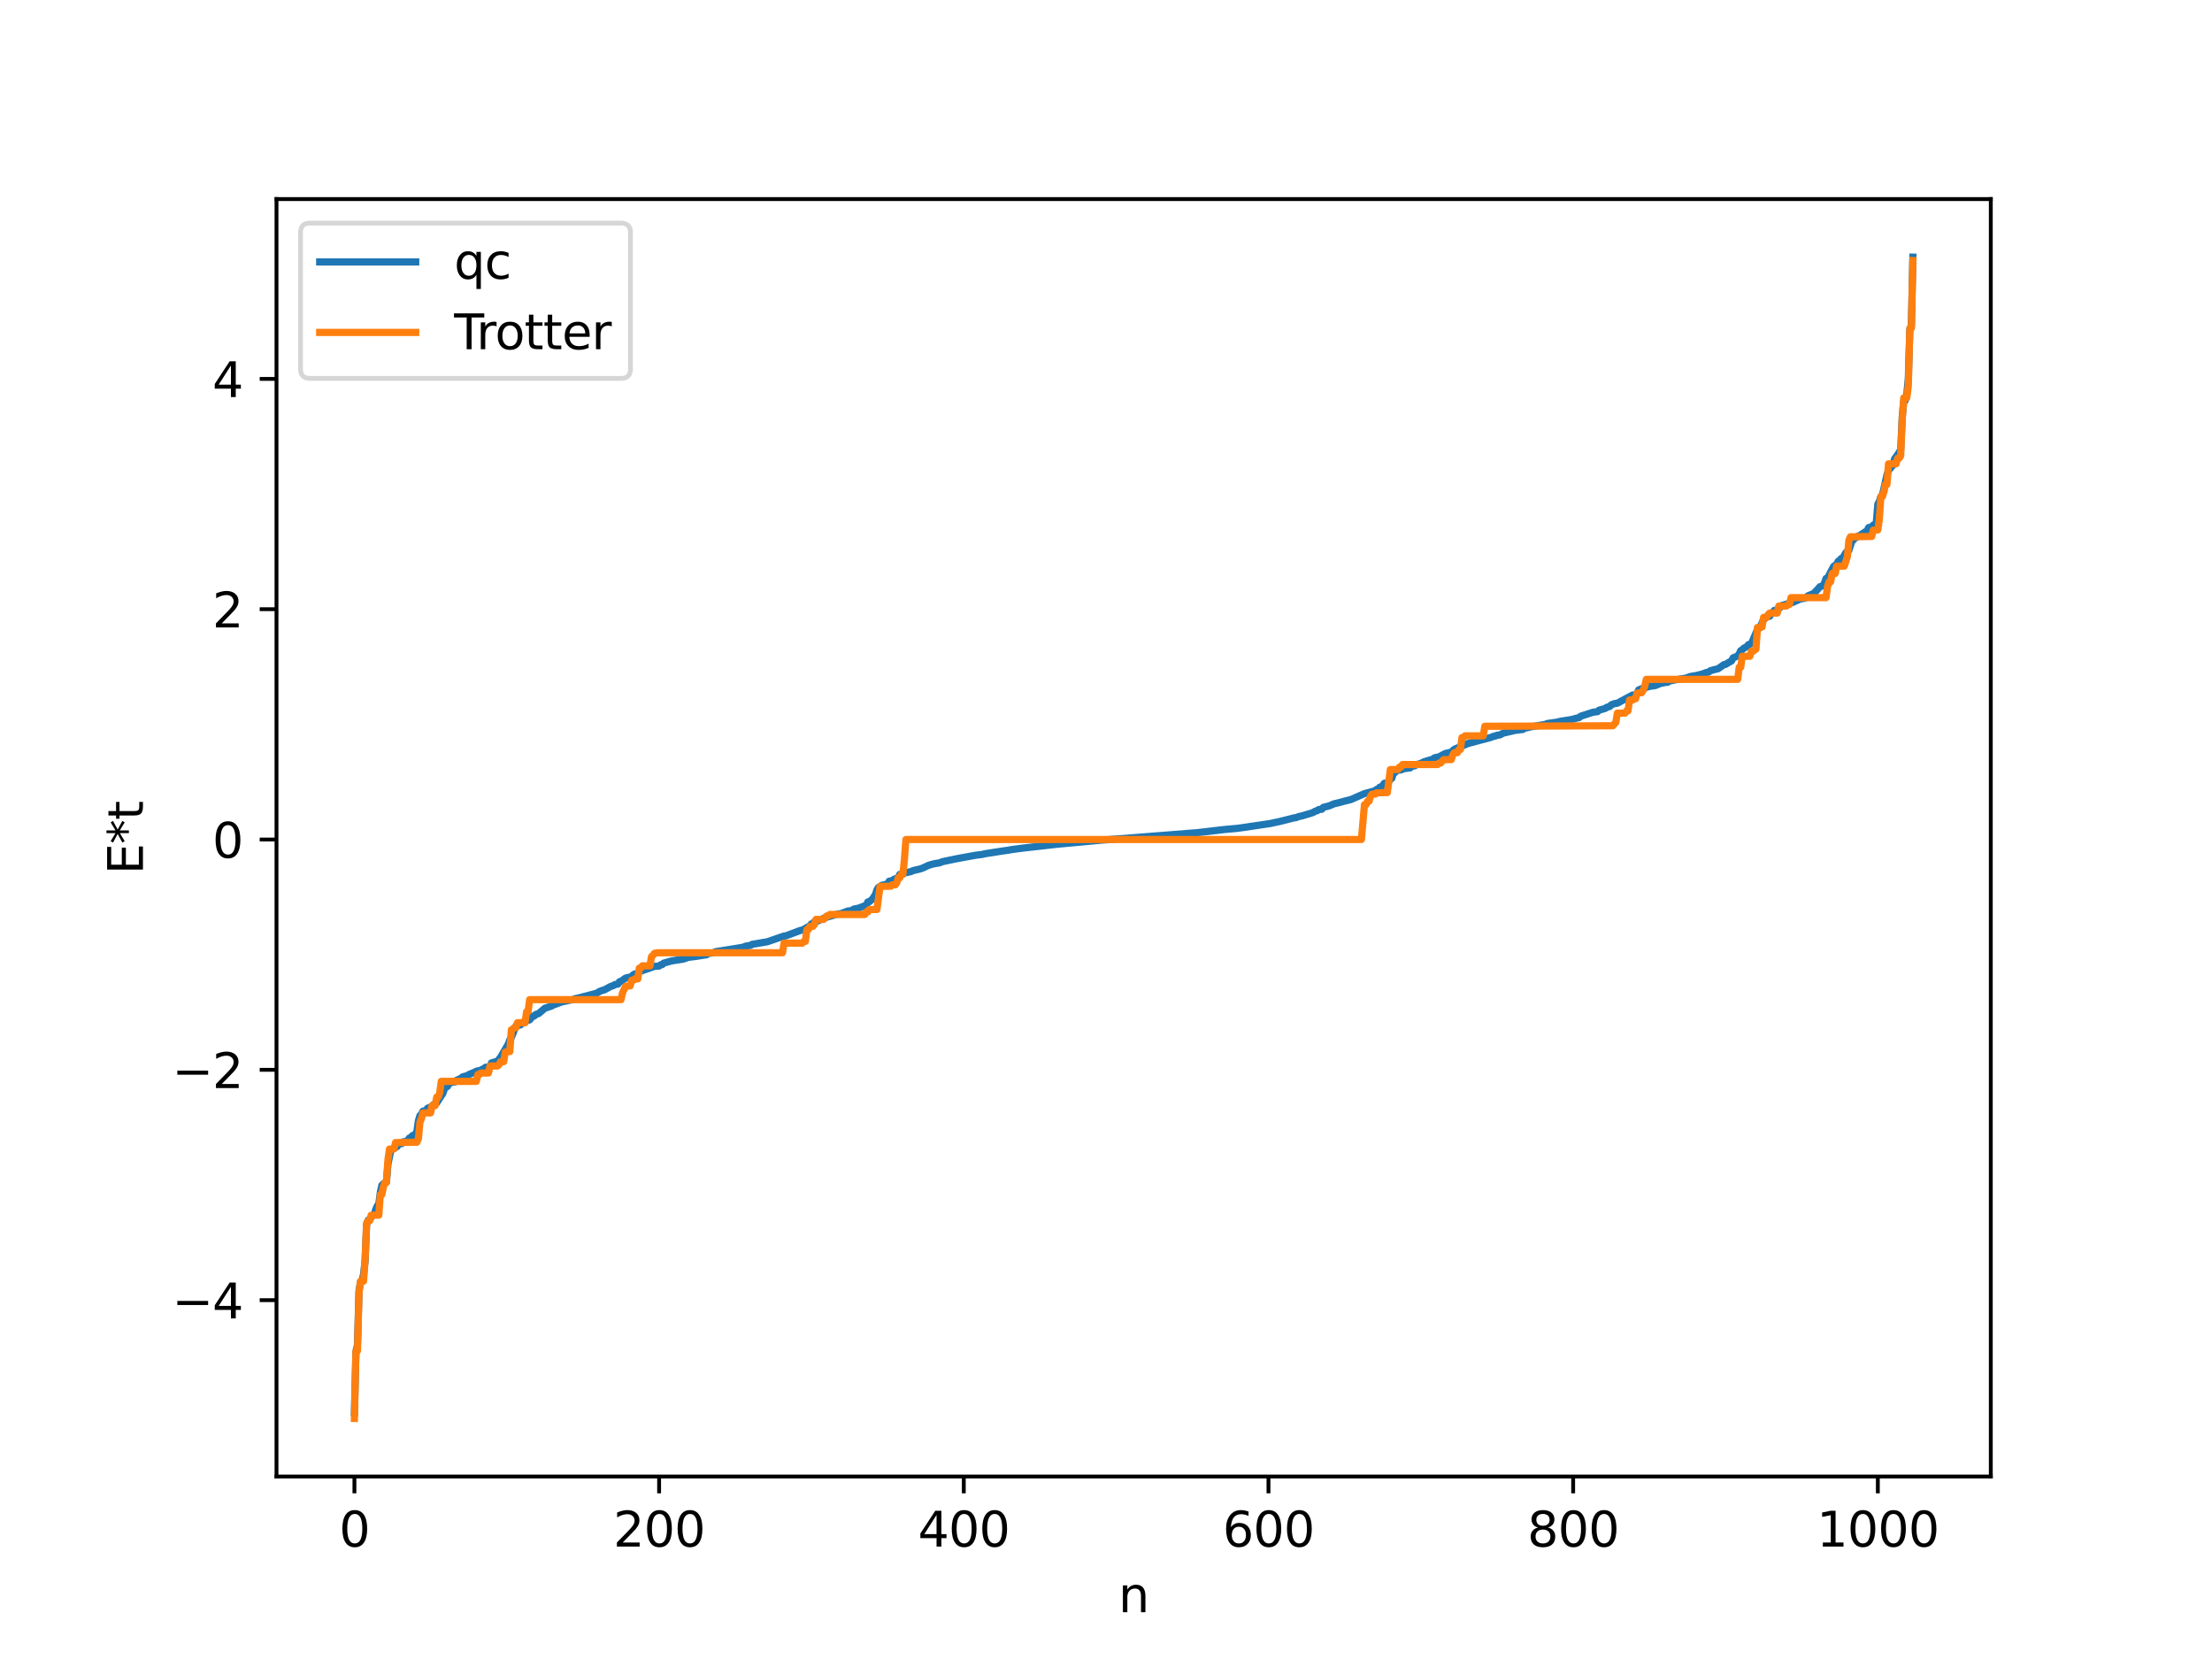 <?xml version="1.0" encoding="utf-8" standalone="no"?>
<!DOCTYPE svg PUBLIC "-//W3C//DTD SVG 1.1//EN"
  "http://www.w3.org/Graphics/SVG/1.1/DTD/svg11.dtd">
<svg xmlns:xlink="http://www.w3.org/1999/xlink" width="460.8pt" height="345.6pt" viewBox="0 0 460.8 345.6" xmlns="http://www.w3.org/2000/svg" version="1.1">
 <defs>
  <style type="text/css">*{stroke-linejoin: round; stroke-linecap: butt}</style>
 </defs>
 <g id="figure_1">
  <g id="patch_1">
   <path d="M 0 345.6 
L 460.8 345.6 
L 460.8 0 
L 0 0 
z
" style="fill: #ffffff"/>
  </g>
  <g id="axes_1">
   <g id="patch_2">
    <path d="M 57.6 307.584 
L 414.72 307.584 
L 414.72 41.472 
L 57.6 41.472 
z
" style="fill: #ffffff"/>
   </g>
   <g id="matplotlib.axis_1">
    <g id="xtick_1">
     <g id="line2d_1">
      <defs>
       <path id="m99c6f5ab16" d="M 0 0 
L 0 3.5 
" style="stroke: #000000; stroke-width: 0.8"/>
      </defs>
      <g>
       <use xlink:href="#m99c6f5ab16" x="73.833" y="307.584" style="stroke: #000000; stroke-width: 0.8"/>
      </g>
     </g>
     <g id="text_1">
      <!-- 0 -->
      <g transform="translate(70.651 322.182) scale(0.1 -0.1)">
       <defs>
        <path id="DejaVuSans-30" d="M 2034 4250 
Q 1547 4250 1301 3770 
Q 1056 3291 1056 2328 
Q 1056 1369 1301 889 
Q 1547 409 2034 409 
Q 2525 409 2770 889 
Q 3016 1369 3016 2328 
Q 3016 3291 2770 3770 
Q 2525 4250 2034 4250 
z
M 2034 4750 
Q 2819 4750 3233 4129 
Q 3647 3509 3647 2328 
Q 3647 1150 3233 529 
Q 2819 -91 2034 -91 
Q 1250 -91 836 529 
Q 422 1150 422 2328 
Q 422 3509 836 4129 
Q 1250 4750 2034 4750 
z
" transform="scale(0.016)"/>
       </defs>
       <use xlink:href="#DejaVuSans-30"/>
      </g>
     </g>
    </g>
    <g id="xtick_2">
     <g id="line2d_2">
      <g>
       <use xlink:href="#m99c6f5ab16" x="137.304" y="307.584" style="stroke: #000000; stroke-width: 0.8"/>
      </g>
     </g>
     <g id="text_2">
      <!-- 200 -->
      <g transform="translate(127.76 322.182) scale(0.1 -0.1)">
       <defs>
        <path id="DejaVuSans-32" d="M 1228 531 
L 3431 531 
L 3431 0 
L 469 0 
L 469 531 
Q 828 903 1448 1529 
Q 2069 2156 2228 2338 
Q 2531 2678 2651 2914 
Q 2772 3150 2772 3378 
Q 2772 3750 2511 3984 
Q 2250 4219 1831 4219 
Q 1534 4219 1204 4116 
Q 875 4013 500 3803 
L 500 4441 
Q 881 4594 1212 4672 
Q 1544 4750 1819 4750 
Q 2544 4750 2975 4387 
Q 3406 4025 3406 3419 
Q 3406 3131 3298 2873 
Q 3191 2616 2906 2266 
Q 2828 2175 2409 1742 
Q 1991 1309 1228 531 
z
" transform="scale(0.016)"/>
       </defs>
       <use xlink:href="#DejaVuSans-32"/>
       <use xlink:href="#DejaVuSans-30" x="63.623"/>
       <use xlink:href="#DejaVuSans-30" x="127.246"/>
      </g>
     </g>
    </g>
    <g id="xtick_3">
     <g id="line2d_3">
      <g>
       <use xlink:href="#m99c6f5ab16" x="200.775" y="307.584" style="stroke: #000000; stroke-width: 0.8"/>
      </g>
     </g>
     <g id="text_3">
      <!-- 400 -->
      <g transform="translate(191.231 322.182) scale(0.1 -0.1)">
       <defs>
        <path id="DejaVuSans-34" d="M 2419 4116 
L 825 1625 
L 2419 1625 
L 2419 4116 
z
M 2253 4666 
L 3047 4666 
L 3047 1625 
L 3713 1625 
L 3713 1100 
L 3047 1100 
L 3047 0 
L 2419 0 
L 2419 1100 
L 313 1100 
L 313 1709 
L 2253 4666 
z
" transform="scale(0.016)"/>
       </defs>
       <use xlink:href="#DejaVuSans-34"/>
       <use xlink:href="#DejaVuSans-30" x="63.623"/>
       <use xlink:href="#DejaVuSans-30" x="127.246"/>
      </g>
     </g>
    </g>
    <g id="xtick_4">
     <g id="line2d_4">
      <g>
       <use xlink:href="#m99c6f5ab16" x="264.246" y="307.584" style="stroke: #000000; stroke-width: 0.8"/>
      </g>
     </g>
     <g id="text_4">
      <!-- 600 -->
      <g transform="translate(254.702 322.182) scale(0.1 -0.1)">
       <defs>
        <path id="DejaVuSans-36" d="M 2113 2584 
Q 1688 2584 1439 2293 
Q 1191 2003 1191 1497 
Q 1191 994 1439 701 
Q 1688 409 2113 409 
Q 2538 409 2786 701 
Q 3034 994 3034 1497 
Q 3034 2003 2786 2293 
Q 2538 2584 2113 2584 
z
M 3366 4563 
L 3366 3988 
Q 3128 4100 2886 4159 
Q 2644 4219 2406 4219 
Q 1781 4219 1451 3797 
Q 1122 3375 1075 2522 
Q 1259 2794 1537 2939 
Q 1816 3084 2150 3084 
Q 2853 3084 3261 2657 
Q 3669 2231 3669 1497 
Q 3669 778 3244 343 
Q 2819 -91 2113 -91 
Q 1303 -91 875 529 
Q 447 1150 447 2328 
Q 447 3434 972 4092 
Q 1497 4750 2381 4750 
Q 2619 4750 2861 4703 
Q 3103 4656 3366 4563 
z
" transform="scale(0.016)"/>
       </defs>
       <use xlink:href="#DejaVuSans-36"/>
       <use xlink:href="#DejaVuSans-30" x="63.623"/>
       <use xlink:href="#DejaVuSans-30" x="127.246"/>
      </g>
     </g>
    </g>
    <g id="xtick_5">
     <g id="line2d_5">
      <g>
       <use xlink:href="#m99c6f5ab16" x="327.717" y="307.584" style="stroke: #000000; stroke-width: 0.8"/>
      </g>
     </g>
     <g id="text_5">
      <!-- 800 -->
      <g transform="translate(318.173 322.182) scale(0.1 -0.1)">
       <defs>
        <path id="DejaVuSans-38" d="M 2034 2216 
Q 1584 2216 1326 1975 
Q 1069 1734 1069 1313 
Q 1069 891 1326 650 
Q 1584 409 2034 409 
Q 2484 409 2743 651 
Q 3003 894 3003 1313 
Q 3003 1734 2745 1975 
Q 2488 2216 2034 2216 
z
M 1403 2484 
Q 997 2584 770 2862 
Q 544 3141 544 3541 
Q 544 4100 942 4425 
Q 1341 4750 2034 4750 
Q 2731 4750 3128 4425 
Q 3525 4100 3525 3541 
Q 3525 3141 3298 2862 
Q 3072 2584 2669 2484 
Q 3125 2378 3379 2068 
Q 3634 1759 3634 1313 
Q 3634 634 3220 271 
Q 2806 -91 2034 -91 
Q 1263 -91 848 271 
Q 434 634 434 1313 
Q 434 1759 690 2068 
Q 947 2378 1403 2484 
z
M 1172 3481 
Q 1172 3119 1398 2916 
Q 1625 2713 2034 2713 
Q 2441 2713 2670 2916 
Q 2900 3119 2900 3481 
Q 2900 3844 2670 4047 
Q 2441 4250 2034 4250 
Q 1625 4250 1398 4047 
Q 1172 3844 1172 3481 
z
" transform="scale(0.016)"/>
       </defs>
       <use xlink:href="#DejaVuSans-38"/>
       <use xlink:href="#DejaVuSans-30" x="63.623"/>
       <use xlink:href="#DejaVuSans-30" x="127.246"/>
      </g>
     </g>
    </g>
    <g id="xtick_6">
     <g id="line2d_6">
      <g>
       <use xlink:href="#m99c6f5ab16" x="391.188" y="307.584" style="stroke: #000000; stroke-width: 0.8"/>
      </g>
     </g>
     <g id="text_6">
      <!-- 1000 -->
      <g transform="translate(378.463 322.182) scale(0.1 -0.1)">
       <defs>
        <path id="DejaVuSans-31" d="M 794 531 
L 1825 531 
L 1825 4091 
L 703 3866 
L 703 4441 
L 1819 4666 
L 2450 4666 
L 2450 531 
L 3481 531 
L 3481 0 
L 794 0 
L 794 531 
z
" transform="scale(0.016)"/>
       </defs>
       <use xlink:href="#DejaVuSans-31"/>
       <use xlink:href="#DejaVuSans-30" x="63.623"/>
       <use xlink:href="#DejaVuSans-30" x="127.246"/>
       <use xlink:href="#DejaVuSans-30" x="190.869"/>
      </g>
     </g>
    </g>
    <g id="text_7">
     <!-- n -->
     <g transform="translate(232.991 335.861) scale(0.1 -0.1)">
      <defs>
       <path id="DejaVuSans-6e" d="M 3513 2113 
L 3513 0 
L 2938 0 
L 2938 2094 
Q 2938 2591 2744 2837 
Q 2550 3084 2163 3084 
Q 1697 3084 1428 2787 
Q 1159 2491 1159 1978 
L 1159 0 
L 581 0 
L 581 3500 
L 1159 3500 
L 1159 2956 
Q 1366 3272 1645 3428 
Q 1925 3584 2291 3584 
Q 2894 3584 3203 3211 
Q 3513 2838 3513 2113 
z
" transform="scale(0.016)"/>
      </defs>
      <use xlink:href="#DejaVuSans-6e"/>
     </g>
    </g>
   </g>
   <g id="matplotlib.axis_2">
    <g id="ytick_1">
     <g id="line2d_7">
      <defs>
       <path id="m6a798ae509" d="M 0 0 
L -3.5 0 
" style="stroke: #000000; stroke-width: 0.8"/>
      </defs>
      <g>
       <use xlink:href="#m6a798ae509" x="57.6" y="270.846" style="stroke: #000000; stroke-width: 0.8"/>
      </g>
     </g>
     <g id="text_8">
      <!-- −4 -->
      <g transform="translate(35.858 274.645) scale(0.1 -0.1)">
       <defs>
        <path id="DejaVuSans-2212" d="M 678 2272 
L 4684 2272 
L 4684 1741 
L 678 1741 
L 678 2272 
z
" transform="scale(0.016)"/>
       </defs>
       <use xlink:href="#DejaVuSans-2212"/>
       <use xlink:href="#DejaVuSans-34" x="83.789"/>
      </g>
     </g>
    </g>
    <g id="ytick_2">
     <g id="line2d_8">
      <g>
       <use xlink:href="#m6a798ae509" x="57.6" y="222.866" style="stroke: #000000; stroke-width: 0.8"/>
      </g>
     </g>
     <g id="text_9">
      <!-- −2 -->
      <g transform="translate(35.858 226.665) scale(0.1 -0.1)">
       <use xlink:href="#DejaVuSans-2212"/>
       <use xlink:href="#DejaVuSans-32" x="83.789"/>
      </g>
     </g>
    </g>
    <g id="ytick_3">
     <g id="line2d_9">
      <g>
       <use xlink:href="#m6a798ae509" x="57.6" y="174.887" style="stroke: #000000; stroke-width: 0.8"/>
      </g>
     </g>
     <g id="text_10">
      <!-- 0 -->
      <g transform="translate(44.237 178.686) scale(0.1 -0.1)">
       <use xlink:href="#DejaVuSans-30"/>
      </g>
     </g>
    </g>
    <g id="ytick_4">
     <g id="line2d_10">
      <g>
       <use xlink:href="#m6a798ae509" x="57.6" y="126.907" style="stroke: #000000; stroke-width: 0.8"/>
      </g>
     </g>
     <g id="text_11">
      <!-- 2 -->
      <g transform="translate(44.237 130.706) scale(0.1 -0.1)">
       <use xlink:href="#DejaVuSans-32"/>
      </g>
     </g>
    </g>
    <g id="ytick_5">
     <g id="line2d_11">
      <g>
       <use xlink:href="#m6a798ae509" x="57.6" y="78.927" style="stroke: #000000; stroke-width: 0.8"/>
      </g>
     </g>
     <g id="text_12">
      <!-- 4 -->
      <g transform="translate(44.237 82.727) scale(0.1 -0.1)">
       <use xlink:href="#DejaVuSans-34"/>
      </g>
     </g>
    </g>
    <g id="text_13">
     <!-- E*t -->
     <g transform="translate(29.778 182.148) rotate(-90) scale(0.1 -0.1)">
      <defs>
       <path id="DejaVuSans-45" d="M 628 4666 
L 3578 4666 
L 3578 4134 
L 1259 4134 
L 1259 2753 
L 3481 2753 
L 3481 2222 
L 1259 2222 
L 1259 531 
L 3634 531 
L 3634 0 
L 628 0 
L 628 4666 
z
" transform="scale(0.016)"/>
       <path id="DejaVuSans-2a" d="M 3009 3897 
L 1888 3291 
L 3009 2681 
L 2828 2375 
L 1778 3009 
L 1778 1831 
L 1422 1831 
L 1422 3009 
L 372 2375 
L 191 2681 
L 1313 3291 
L 191 3897 
L 372 4206 
L 1422 3572 
L 1422 4750 
L 1778 4750 
L 1778 3572 
L 2828 4206 
L 3009 3897 
z
" transform="scale(0.016)"/>
       <path id="DejaVuSans-74" d="M 1172 4494 
L 1172 3500 
L 2356 3500 
L 2356 3053 
L 1172 3053 
L 1172 1153 
Q 1172 725 1289 603 
Q 1406 481 1766 481 
L 2356 481 
L 2356 0 
L 1766 0 
Q 1100 0 847 248 
Q 594 497 594 1153 
L 594 3053 
L 172 3053 
L 172 3500 
L 594 3500 
L 594 4494 
L 1172 4494 
z
" transform="scale(0.016)"/>
      </defs>
      <use xlink:href="#DejaVuSans-45"/>
      <use xlink:href="#DejaVuSans-2a" x="63.184"/>
      <use xlink:href="#DejaVuSans-74" x="113.184"/>
     </g>
    </g>
   </g>
   <g id="line2d_12">
    <path d="M 73.833 294.255 
L 74.15 281.597 
L 74.467 280.191 
L 74.785 268.928 
L 75.102 267.092 
L 75.42 266.927 
L 75.737 265.429 
L 76.054 262.668 
L 76.372 255.058 
L 76.689 254.173 
L 77.006 254.07 
L 77.641 253.153 
L 77.958 253.102 
L 78.276 251.921 
L 78.593 251.23 
L 78.91 250.819 
L 79.228 248.357 
L 79.545 246.933 
L 79.862 246.598 
L 80.497 246.234 
L 80.815 242.526 
L 81.449 239.497 
L 82.719 238.86 
L 83.036 238.35 
L 83.671 238.239 
L 83.988 237.853 
L 84.623 237.787 
L 84.94 237.545 
L 85.258 237.095 
L 85.575 236.958 
L 85.892 236.595 
L 86.527 236.305 
L 86.844 235.68 
L 87.162 233.465 
L 87.479 232.418 
L 87.796 232.126 
L 88.114 231.471 
L 88.748 231.329 
L 89.066 230.862 
L 89.7 230.63 
L 90.018 230.435 
L 90.335 230.095 
L 90.97 229.76 
L 91.922 228.285 
L 92.239 227.838 
L 92.557 226.896 
L 92.874 226.441 
L 93.191 226.349 
L 93.509 225.794 
L 94.143 225.443 
L 94.778 225.387 
L 95.096 225.047 
L 96.048 224.633 
L 96.365 224.331 
L 97 224.16 
L 97.317 224.138 
L 97.634 223.869 
L 98.904 223.337 
L 99.221 223.156 
L 100.173 222.947 
L 100.491 222.726 
L 100.808 222.657 
L 101.125 222.337 
L 101.76 222.282 
L 102.077 222.088 
L 102.395 221.413 
L 103.664 221.057 
L 104.299 220.225 
L 105.886 217.495 
L 106.203 216.608 
L 106.52 216.157 
L 107.472 213.745 
L 108.424 213.501 
L 109.059 212.923 
L 109.377 212.908 
L 109.694 212.636 
L 110.329 212.462 
L 110.963 211.694 
L 111.281 211.661 
L 111.598 211.338 
L 112.233 211.131 
L 113.502 210.035 
L 114.772 209.624 
L 115.406 209.317 
L 116.993 208.724 
L 119.532 208.179 
L 119.849 208.026 
L 120.484 207.901 
L 124.292 206.903 
L 124.927 206.526 
L 125.562 206.285 
L 125.879 206.22 
L 127.148 205.529 
L 127.783 205.31 
L 128.1 205.099 
L 128.735 205.002 
L 129.053 204.506 
L 129.37 204.431 
L 130.322 203.747 
L 131.591 203.446 
L 131.909 203.071 
L 132.226 202.892 
L 132.543 202.855 
L 133.178 202.419 
L 135.717 201.539 
L 136.352 201.306 
L 137.304 201.248 
L 137.621 200.982 
L 137.939 200.954 
L 138.256 200.642 
L 139.843 200.189 
L 142.381 199.79 
L 143.334 199.447 
L 144.286 199.327 
L 145.238 199.198 
L 146.824 198.951 
L 147.142 198.916 
L 147.459 198.674 
L 148.094 198.542 
L 148.729 198.448 
L 149.046 198.253 
L 154.758 197.335 
L 155.393 197.083 
L 156.345 196.941 
L 156.662 196.725 
L 159.836 196.191 
L 163.327 194.988 
L 163.644 194.975 
L 166.818 193.792 
L 167.135 193.772 
L 168.722 192.858 
L 169.039 192.469 
L 169.357 192.429 
L 169.674 191.997 
L 170.309 191.874 
L 171.896 191.155 
L 173.482 190.708 
L 174.117 190.514 
L 174.752 190.377 
L 175.069 190.358 
L 176.656 189.772 
L 177.291 189.715 
L 177.925 189.362 
L 178.877 189.181 
L 180.464 188.566 
L 180.781 187.893 
L 181.099 187.843 
L 181.734 187.306 
L 182.368 186.351 
L 182.686 185.366 
L 183.003 184.847 
L 183.32 184.722 
L 183.638 184.446 
L 184.907 184.143 
L 185.224 183.573 
L 185.859 183.459 
L 186.177 183.194 
L 187.129 182.826 
L 187.446 182.146 
L 188.081 182.098 
L 188.398 181.863 
L 189.667 181.596 
L 190.302 181.336 
L 191.572 181.045 
L 192.206 180.838 
L 193.476 180.244 
L 194.11 180.058 
L 194.745 179.903 
L 195.697 179.754 
L 196.332 179.5 
L 198.871 178.972 
L 200.458 178.668 
L 203.314 178.151 
L 204.583 177.998 
L 205.218 177.842 
L 208.709 177.303 
L 209.978 177.121 
L 210.93 176.955 
L 211.882 176.834 
L 212.834 176.704 
L 220.134 175.878 
L 222.672 175.645 
L 229.337 175.023 
L 232.193 174.813 
L 249.33 173.467 
L 255.043 172.804 
L 257.581 172.578 
L 258.851 172.411 
L 264.563 171.563 
L 265.515 171.358 
L 266.467 171.159 
L 267.737 170.842 
L 269.641 170.363 
L 269.958 170.335 
L 270.593 170.094 
L 271.228 169.964 
L 273.449 169.295 
L 274.084 168.949 
L 274.401 168.886 
L 274.719 168.638 
L 275.353 168.588 
L 275.671 168.185 
L 276.94 167.86 
L 277.892 167.451 
L 278.844 167.233 
L 280.114 166.884 
L 281.383 166.572 
L 284.239 165.331 
L 286.461 164.73 
L 286.778 164.441 
L 287.096 164.425 
L 287.413 163.99 
L 287.73 163.893 
L 288.048 163.661 
L 288.365 163.179 
L 289 163.038 
L 289.317 162.775 
L 289.634 162.357 
L 289.952 162.124 
L 290.269 161.035 
L 290.586 160.94 
L 290.904 160.553 
L 291.539 160.41 
L 291.856 160.385 
L 292.491 160.123 
L 293.76 159.963 
L 294.077 159.613 
L 294.712 159.539 
L 295.029 159.297 
L 295.981 159.034 
L 296.616 158.707 
L 297.251 158.508 
L 298.52 158.142 
L 298.838 157.864 
L 299.79 157.665 
L 301.059 156.978 
L 302.329 156.684 
L 302.963 156.09 
L 303.598 155.821 
L 305.82 154.886 
L 310.58 153.615 
L 311.215 153.363 
L 311.532 153.328 
L 311.849 153.16 
L 312.484 153.098 
L 313.119 152.733 
L 315.658 152.145 
L 317.244 151.958 
L 317.562 151.724 
L 319.148 151.362 
L 320.1 151.211 
L 322.005 150.885 
L 322.322 150.716 
L 324.226 150.454 
L 325.178 150.234 
L 327.082 149.937 
L 327.717 149.804 
L 328.352 149.625 
L 328.986 149.48 
L 329.304 149.193 
L 331.843 148.375 
L 332.795 148.252 
L 333.112 147.944 
L 334.381 147.586 
L 334.699 147.355 
L 335.334 147.175 
L 335.651 146.829 
L 336.286 146.581 
L 336.92 146.493 
L 340.094 144.785 
L 340.729 144.752 
L 341.046 144.42 
L 341.363 143.723 
L 341.998 143.459 
L 343.585 143.003 
L 344.854 142.813 
L 345.806 142.409 
L 346.758 142.192 
L 347.393 142.132 
L 347.71 141.891 
L 348.98 141.627 
L 351.201 141.266 
L 352.153 140.922 
L 353.423 140.713 
L 354.692 140.386 
L 355.327 140.144 
L 355.962 139.992 
L 356.279 139.734 
L 357.231 139.464 
L 357.866 139.335 
L 358.5 138.898 
L 359.135 138.442 
L 359.453 138.417 
L 360.087 138.02 
L 360.722 137.67 
L 361.039 137.042 
L 361.991 136.655 
L 362.309 136.203 
L 362.626 135.536 
L 362.943 135.353 
L 363.261 135.037 
L 363.896 134.709 
L 364.213 134.311 
L 364.848 134.069 
L 366.117 131.135 
L 366.434 130.911 
L 366.752 130.443 
L 367.386 129.059 
L 367.704 128.839 
L 368.021 128.473 
L 368.656 128.382 
L 368.973 127.781 
L 369.291 127.629 
L 369.608 127.166 
L 370.243 127.07 
L 370.56 126.674 
L 370.877 126.538 
L 371.195 126.126 
L 372.147 125.867 
L 372.781 125.599 
L 373.416 125.508 
L 375.003 124.801 
L 375.955 124.621 
L 376.272 124.489 
L 376.59 124.141 
L 377.859 123.611 
L 378.811 122.597 
L 379.129 122.212 
L 379.763 122.034 
L 380.081 121.422 
L 380.398 120.504 
L 380.715 120.483 
L 381.35 119.179 
L 381.985 117.985 
L 382.62 117.543 
L 382.937 116.908 
L 383.254 116.712 
L 383.572 116.335 
L 383.889 116.242 
L 384.524 115.124 
L 385.158 114.637 
L 385.793 112.716 
L 386.11 112.482 
L 386.428 112.052 
L 386.745 111.945 
L 387.062 111.676 
L 387.38 111.58 
L 388.967 110.541 
L 389.284 109.892 
L 389.919 109.759 
L 390.236 109.391 
L 390.553 109.294 
L 390.871 108.799 
L 391.188 105.013 
L 391.505 104.439 
L 391.823 103.425 
L 392.14 103.153 
L 392.775 100.324 
L 393.092 98.902 
L 393.41 97.991 
L 394.362 96.884 
L 394.679 95.583 
L 395.314 94.722 
L 395.948 93.694 
L 396.266 86.869 
L 396.583 83.597 
L 396.9 83.432 
L 397.218 82.139 
L 397.535 78.862 
L 397.853 68.62 
L 398.17 67.944 
L 398.487 53.568 
L 398.487 53.568 
" clip-path="url(#p381a38d275)" style="fill: none; stroke: #1f77b4; stroke-width: 1.5; stroke-linecap: square"/>
   </g>
   <g id="line2d_13">
    <path d="M 73.833 295.488 
L 74.15 281.415 
L 74.467 281.415 
L 74.785 269.386 
L 75.102 266.887 
L 75.737 266.887 
L 76.054 262.386 
L 76.372 254.788 
L 76.689 254.322 
L 77.006 254.322 
L 77.324 253.146 
L 78.91 253.146 
L 79.228 248.859 
L 79.545 248.859 
L 79.862 247.308 
L 80.18 246.349 
L 80.497 246.349 
L 80.815 241.609 
L 81.132 239.378 
L 82.084 239.339 
L 82.401 238.019 
L 86.844 237.944 
L 87.162 237.221 
L 87.479 233.786 
L 87.796 233.027 
L 88.114 231.838 
L 89.7 231.838 
L 90.018 230.318 
L 90.653 230.318 
L 90.97 228.554 
L 91.287 228.554 
L 91.605 227.634 
L 91.922 225.269 
L 99.221 225.269 
L 99.539 223.86 
L 99.856 223.86 
L 100.173 223.527 
L 101.76 223.527 
L 102.077 222.067 
L 103.664 222.067 
L 103.981 221.737 
L 104.299 221.168 
L 104.934 221.168 
L 105.251 219.165 
L 106.203 219.064 
L 106.52 214.543 
L 107.155 214.097 
L 107.472 214.097 
L 107.79 213.056 
L 109.377 213.056 
L 109.694 210.771 
L 110.011 210.771 
L 110.329 208.248 
L 129.37 208.248 
L 129.687 206.814 
L 130.322 205.465 
L 131.274 205.379 
L 131.591 204.206 
L 131.909 204.206 
L 132.226 203.938 
L 132.861 203.938 
L 133.178 201.679 
L 133.496 201.679 
L 133.813 201.207 
L 135.4 201.207 
L 135.717 199.281 
L 136.034 199.021 
L 136.352 198.586 
L 136.986 198.477 
L 163.01 198.477 
L 163.327 196.478 
L 167.135 196.478 
L 167.453 196.112 
L 167.77 196.112 
L 168.087 193.639 
L 168.405 193.639 
L 168.722 192.978 
L 169.357 192.978 
L 169.674 192.552 
L 169.991 191.532 
L 171.578 191.532 
L 172.213 190.812 
L 172.53 190.812 
L 172.848 190.507 
L 180.147 190.507 
L 180.464 189.981 
L 180.781 189.981 
L 181.099 189.466 
L 182.686 189.466 
L 183.32 184.658 
L 185.542 184.615 
L 185.859 184.336 
L 186.494 184.336 
L 186.811 183.914 
L 187.129 182.856 
L 187.446 182.856 
L 187.763 182.14 
L 188.081 182.14 
L 188.398 179.15 
L 188.715 174.887 
L 283.605 174.887 
L 284.239 167.633 
L 284.557 167.633 
L 284.874 166.917 
L 285.191 166.917 
L 285.509 165.859 
L 285.826 165.438 
L 286.461 165.438 
L 286.778 165.158 
L 289 165.115 
L 289.634 160.307 
L 291.221 160.307 
L 291.539 159.792 
L 291.856 159.792 
L 292.173 159.266 
L 299.472 159.266 
L 299.79 158.961 
L 300.107 158.961 
L 300.742 158.242 
L 302.329 158.242 
L 302.646 157.221 
L 302.963 156.795 
L 303.598 156.795 
L 303.915 156.135 
L 304.233 156.135 
L 304.55 153.661 
L 304.867 153.661 
L 305.185 153.295 
L 308.993 153.295 
L 309.31 151.297 
L 335.968 151.187 
L 336.603 150.493 
L 336.92 148.567 
L 338.507 148.567 
L 338.824 148.094 
L 339.142 148.094 
L 339.459 145.835 
L 340.094 145.835 
L 340.411 145.567 
L 340.729 145.567 
L 341.046 144.394 
L 341.681 144.308 
L 341.998 144.308 
L 342.315 143.786 
L 342.633 142.96 
L 342.95 141.525 
L 361.991 141.525 
L 362.309 139.002 
L 362.626 139.002 
L 362.943 136.717 
L 364.53 136.717 
L 364.848 135.676 
L 365.165 135.676 
L 365.8 135.23 
L 366.117 130.71 
L 367.069 130.609 
L 367.386 128.606 
L 368.021 128.606 
L 368.339 128.036 
L 368.656 127.707 
L 370.243 127.707 
L 370.56 126.246 
L 372.147 126.246 
L 372.464 125.913 
L 372.781 125.913 
L 373.099 124.504 
L 380.398 124.504 
L 380.715 122.139 
L 381.033 121.22 
L 381.35 121.22 
L 381.667 119.455 
L 382.302 119.455 
L 382.62 117.936 
L 384.206 117.936 
L 384.841 115.987 
L 385.158 112.552 
L 385.476 111.829 
L 389.919 111.754 
L 390.236 110.434 
L 391.188 110.395 
L 391.505 108.164 
L 391.823 103.424 
L 392.14 103.424 
L 392.458 102.466 
L 392.775 100.914 
L 393.092 100.914 
L 393.41 96.627 
L 394.996 96.627 
L 395.314 95.452 
L 395.631 95.452 
L 395.948 94.985 
L 396.266 87.387 
L 396.583 82.886 
L 397.218 82.886 
L 397.535 80.388 
L 397.853 68.358 
L 398.17 68.358 
L 398.487 54.285 
L 398.487 54.285 
" clip-path="url(#p381a38d275)" style="fill: none; stroke: #ff7f0e; stroke-width: 1.5; stroke-linecap: square"/>
   </g>
   <g id="patch_3">
    <path d="M 57.6 307.584 
L 57.6 41.472 
" style="fill: none; stroke: #000000; stroke-width: 0.8; stroke-linejoin: miter; stroke-linecap: square"/>
   </g>
   <g id="patch_4">
    <path d="M 414.72 307.584 
L 414.72 41.472 
" style="fill: none; stroke: #000000; stroke-width: 0.8; stroke-linejoin: miter; stroke-linecap: square"/>
   </g>
   <g id="patch_5">
    <path d="M 57.6 307.584 
L 414.72 307.584 
" style="fill: none; stroke: #000000; stroke-width: 0.8; stroke-linejoin: miter; stroke-linecap: square"/>
   </g>
   <g id="patch_6">
    <path d="M 57.6 41.472 
L 414.72 41.472 
" style="fill: none; stroke: #000000; stroke-width: 0.8; stroke-linejoin: miter; stroke-linecap: square"/>
   </g>
   <g id="legend_1">
    <g id="patch_7">
     <path d="M 64.6 78.828 
L 129.342 78.828 
Q 131.342 78.828 131.342 76.828 
L 131.342 48.472 
Q 131.342 46.472 129.342 46.472 
L 64.6 46.472 
Q 62.6 46.472 62.6 48.472 
L 62.6 76.828 
Q 62.6 78.828 64.6 78.828 
z
" style="fill: #ffffff; opacity: 0.8; stroke: #cccccc; stroke-linejoin: miter"/>
    </g>
    <g id="line2d_14">
     <path d="M 66.6 54.57 
L 76.6 54.57 
L 86.6 54.57 
" style="fill: none; stroke: #1f77b4; stroke-width: 1.5; stroke-linecap: square"/>
    </g>
    <g id="text_14">
     <!-- qc -->
     <g transform="translate(94.6 58.07) scale(0.1 -0.1)">
      <defs>
       <path id="DejaVuSans-71" d="M 947 1747 
Q 947 1113 1208 752 
Q 1469 391 1925 391 
Q 2381 391 2643 752 
Q 2906 1113 2906 1747 
Q 2906 2381 2643 2742 
Q 2381 3103 1925 3103 
Q 1469 3103 1208 2742 
Q 947 2381 947 1747 
z
M 2906 525 
Q 2725 213 2448 61 
Q 2172 -91 1784 -91 
Q 1150 -91 751 415 
Q 353 922 353 1747 
Q 353 2572 751 3078 
Q 1150 3584 1784 3584 
Q 2172 3584 2448 3432 
Q 2725 3281 2906 2969 
L 2906 3500 
L 3481 3500 
L 3481 -1331 
L 2906 -1331 
L 2906 525 
z
" transform="scale(0.016)"/>
       <path id="DejaVuSans-63" d="M 3122 3366 
L 3122 2828 
Q 2878 2963 2633 3030 
Q 2388 3097 2138 3097 
Q 1578 3097 1268 2742 
Q 959 2388 959 1747 
Q 959 1106 1268 751 
Q 1578 397 2138 397 
Q 2388 397 2633 464 
Q 2878 531 3122 666 
L 3122 134 
Q 2881 22 2623 -34 
Q 2366 -91 2075 -91 
Q 1284 -91 818 406 
Q 353 903 353 1747 
Q 353 2603 823 3093 
Q 1294 3584 2113 3584 
Q 2378 3584 2631 3529 
Q 2884 3475 3122 3366 
z
" transform="scale(0.016)"/>
      </defs>
      <use xlink:href="#DejaVuSans-71"/>
      <use xlink:href="#DejaVuSans-63" x="63.477"/>
     </g>
    </g>
    <g id="line2d_15">
     <path d="M 66.6 69.249 
L 76.6 69.249 
L 86.6 69.249 
" style="fill: none; stroke: #ff7f0e; stroke-width: 1.5; stroke-linecap: square"/>
    </g>
    <g id="text_15">
     <!-- Trotter -->
     <g transform="translate(94.6 72.749) scale(0.1 -0.1)">
      <defs>
       <path id="DejaVuSans-54" d="M -19 4666 
L 3928 4666 
L 3928 4134 
L 2272 4134 
L 2272 0 
L 1638 0 
L 1638 4134 
L -19 4134 
L -19 4666 
z
" transform="scale(0.016)"/>
       <path id="DejaVuSans-72" d="M 2631 2963 
Q 2534 3019 2420 3045 
Q 2306 3072 2169 3072 
Q 1681 3072 1420 2755 
Q 1159 2438 1159 1844 
L 1159 0 
L 581 0 
L 581 3500 
L 1159 3500 
L 1159 2956 
Q 1341 3275 1631 3429 
Q 1922 3584 2338 3584 
Q 2397 3584 2469 3576 
Q 2541 3569 2628 3553 
L 2631 2963 
z
" transform="scale(0.016)"/>
       <path id="DejaVuSans-6f" d="M 1959 3097 
Q 1497 3097 1228 2736 
Q 959 2375 959 1747 
Q 959 1119 1226 758 
Q 1494 397 1959 397 
Q 2419 397 2687 759 
Q 2956 1122 2956 1747 
Q 2956 2369 2687 2733 
Q 2419 3097 1959 3097 
z
M 1959 3584 
Q 2709 3584 3137 3096 
Q 3566 2609 3566 1747 
Q 3566 888 3137 398 
Q 2709 -91 1959 -91 
Q 1206 -91 779 398 
Q 353 888 353 1747 
Q 353 2609 779 3096 
Q 1206 3584 1959 3584 
z
" transform="scale(0.016)"/>
       <path id="DejaVuSans-65" d="M 3597 1894 
L 3597 1613 
L 953 1613 
Q 991 1019 1311 708 
Q 1631 397 2203 397 
Q 2534 397 2845 478 
Q 3156 559 3463 722 
L 3463 178 
Q 3153 47 2828 -22 
Q 2503 -91 2169 -91 
Q 1331 -91 842 396 
Q 353 884 353 1716 
Q 353 2575 817 3079 
Q 1281 3584 2069 3584 
Q 2775 3584 3186 3129 
Q 3597 2675 3597 1894 
z
M 3022 2063 
Q 3016 2534 2758 2815 
Q 2500 3097 2075 3097 
Q 1594 3097 1305 2825 
Q 1016 2553 972 2059 
L 3022 2063 
z
" transform="scale(0.016)"/>
      </defs>
      <use xlink:href="#DejaVuSans-54"/>
      <use xlink:href="#DejaVuSans-72" x="46.334"/>
      <use xlink:href="#DejaVuSans-6f" x="85.197"/>
      <use xlink:href="#DejaVuSans-74" x="146.379"/>
      <use xlink:href="#DejaVuSans-74" x="185.588"/>
      <use xlink:href="#DejaVuSans-65" x="224.797"/>
      <use xlink:href="#DejaVuSans-72" x="286.32"/>
     </g>
    </g>
   </g>
  </g>
 </g>
 <defs>
  <clipPath id="p381a38d275">
   <rect x="57.6" y="41.472" width="357.12" height="266.112"/>
  </clipPath>
 </defs>
</svg>
